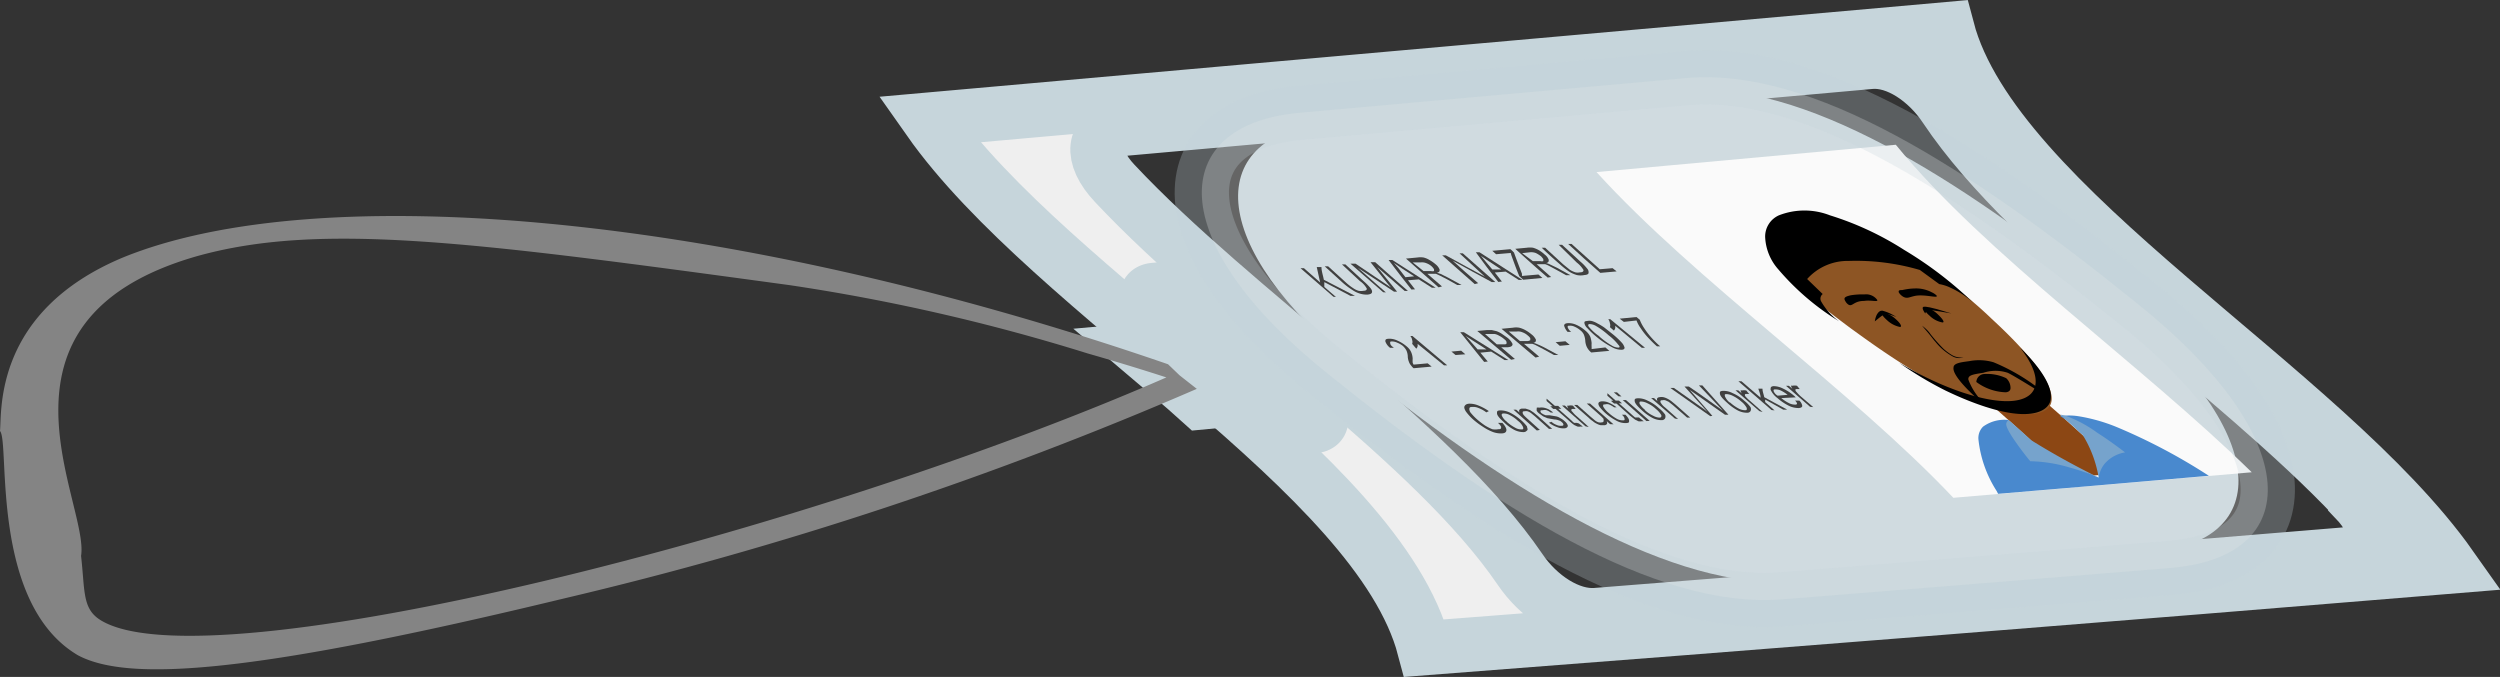 <svg xmlns="http://www.w3.org/2000/svg" xmlns:xlink="http://www.w3.org/1999/xlink" viewBox="0 0 138.16 37.41"><rect x="0" y="0" width="138.16" height="37.41" fill="#333333" stroke="none"/><defs><style>.cls-1,.cls-2{fill:none;}.cls-2,.cls-5,.cls-6,.cls-7,.cls-8{stroke:#c6d5db;stroke-width:3px;}.cls-2,.cls-5,.cls-6,.cls-7{stroke-miterlimit:10;}.cls-3{fill:#c6d5db;}.cls-4,.cls-6{fill:#fff;}.cls-5,.cls-7{fill:#efefef;}.cls-7{opacity:0.27;}.cls-8,.cls-9{fill:#848484;}.cls-8{stroke-linecap:round;stroke-linejoin:round;}.cls-10{fill:#8c4714;}.cls-11{fill:#8d5524;}.cls-12{clip-path:url(#clip-path);}.cls-13{fill:#4989ce;}.cls-14{fill:#76a3cc;}</style><clipPath id="clip-path" transform="translate(-24.56)"><path class="cls-1" d="M148.17,26.16q-8.22.72-16.5,1.41c-5.65-6-14.24-12-19.71-18l16.56-1.5C133.47,14.12,142.05,20.14,148.17,26.16Z"/></clipPath></defs><g id="Layer_2" data-name="Layer 2"><g id="Layer_1-2" data-name="Layer 1"><path class="cls-2" d="M92,22.14l-1.05.1c-1.1-1-2.24-1.93-3.38-2.9l1-.09C89.8,20.21,90.94,21.18,92,22.14Z" transform="translate(-24.56)"/><path class="cls-3" d="M141.35,16.73h0c8.79,7.08,8.92,13.25,2,13.79q-9.78.81-19.67,1.61c-6.55.53-15.36-4.7-24-11.67h0C91,13.49,91.1,7.37,98,6.78L117.6,5C124.12,4.42,132.65,9.66,141.35,16.73Z" transform="translate(-24.56)"/><path class="cls-4" d="M149,26.1l-16.49,1.41c-5.68-6-14.27-12-19.72-18L129.33,8C134.26,14.05,142.83,20.07,149,26.1Z" transform="translate(-24.56)"/><path d="M98.25,16.4l-1.82-1.58.19,0,.9.79c-.07-.29-.13-.57-.19-.85l.26,0c0,.23.09.47.13.7l1.72.89-.25,0-1.44-.76a2.56,2.56,0,0,0,0,.27l.64.55Z" transform="translate(-24.56)"/><path d="M98.72,14.61l.19,0,1,.92a3.3,3.3,0,0,1,.38.38c.08.1.11.18.09.25s-.09.1-.23.12a1.24,1.24,0,0,1-.42-.05,1.47,1.47,0,0,1-.44-.21,4.11,4.11,0,0,1-.52-.39l-1-.91.19,0,1,.91a3,3,0,0,0,.39.3,1,1,0,0,0,.29.14.68.68,0,0,0,.27,0c.14,0,.2-.06.18-.13a1.21,1.21,0,0,0-.38-.41Z" transform="translate(-24.56)"/><path d="M101,16.15l-1.81-1.58.28,0,1.62,1.09.34.23-.22-.26-.91-1.14.26,0c.59.53,1.2,1.06,1.81,1.59h-.18l-1.52-1.32,1.1,1.36-.17,0-2-1.32,1.55,1.36Z" transform="translate(-24.56)"/><path d="M102.56,16c-.43-.54-.85-1.09-1.26-1.63l.21,0,2.39,1.53-.21,0-.72-.46-.6.05.39.5Zm-.33-.68.48-.05-.65-.42-.47-.32.26.3Z" transform="translate(-24.56)"/><path d="M104.06,15.88l-1.8-1.59.63-.06a1.19,1.19,0,0,1,.34,0,1.12,1.12,0,0,1,.33.14,1.94,1.94,0,0,1,.33.23.71.71,0,0,1,.23.3c0,.08,0,.14-.15.17l.21.07.4.2.75.41-.24,0-.57-.32-.39-.2-.22-.1-.13,0h-.12l-.22,0,.81.7Zm-.83-.9.41,0a.34.34,0,0,0,.17,0s0-.06,0-.1a.79.79,0,0,0-.12-.15.88.88,0,0,0-.29-.18.65.65,0,0,0-.31-.05l-.46,0Z" transform="translate(-24.56)"/><path d="M106.06,15.7l-1.8-1.59.2,0c.71.4,1.44.79,2.16,1.18L105.22,14h.18l1.8,1.59-.2,0c-.73-.4-1.46-.79-2.17-1.19.46.42.94.84,1.42,1.25Z" transform="translate(-24.56)"/><path d="M107.36,15.58c-.43-.54-.84-1.09-1.24-1.64h.2l2.38,1.53-.21,0-.72-.46-.6.05.39.5Zm-.33-.69.49,0-.65-.43-.47-.32.26.31Z" transform="translate(-24.56)"/><path d="M108.74,15.46l-.22-.2c-.15-.36-.28-.72-.41-1.08a1.36,1.36,0,0,1-.06-.2l-.81.07-.21-.19,1-.09a1.8,1.8,0,0,1,.2.19c.14.39.29.78.44,1.17l0,.12.91-.08.22.19Z" transform="translate(-24.56)"/><path d="M110.09,15.34c-.61-.53-1.21-1.06-1.79-1.59l.64-.06a1.25,1.25,0,0,1,.34,0,1.47,1.47,0,0,1,.33.14,1.91,1.91,0,0,1,.32.24.63.63,0,0,1,.22.29c0,.08,0,.14-.14.18a.77.77,0,0,1,.2.07l.4.19.74.41-.24,0-.56-.31-.39-.21a1.44,1.44,0,0,0-.21-.09l-.14,0h-.11l-.22,0,.8.71Zm-.82-.91.41,0a.3.3,0,0,0,.17,0s0-.06,0-.11a1.31,1.31,0,0,0-.12-.15,1.67,1.67,0,0,0-.28-.18.72.72,0,0,0-.32-.05l-.45.05Z" transform="translate(-24.56)"/><path d="M110.7,13.53l.19,0,1,.92a2.61,2.61,0,0,1,.38.39.29.29,0,0,1,.08.24c0,.07-.09.11-.23.12a1,1,0,0,1-.42,0,1.72,1.72,0,0,1-.44-.2,4.58,4.58,0,0,1-.5-.4c-.35-.3-.69-.61-1-.91l.19,0,1,.92.37.3a1.35,1.35,0,0,0,.3.14.6.6,0,0,0,.26,0c.14,0,.2-.05.19-.13a1.51,1.51,0,0,0-.37-.41Z" transform="translate(-24.56)"/><path d="M113,15.08c-.61-.53-1.2-1.06-1.78-1.6h.19l1.56,1.4.71-.06.22.18Z" transform="translate(-24.56)"/><path d="M103.46,20.08l.22.18-1,.09a.83.83,0,0,1-.13-.14.64.64,0,0,1-.13-.22.91.91,0,0,1-.06-.26.88.88,0,0,0-.08-.37,1,1,0,0,0-.19-.24,1.2,1.2,0,0,0-.31-.18.71.71,0,0,0-.29-.07c-.08,0-.12,0-.1.11s.08.14.2.24h-.21a.77.77,0,0,1-.26-.35c0-.09,0-.14.19-.15a1,1,0,0,1,.47.1,2,2,0,0,1,.49.3,1.13,1.13,0,0,1,.19.19.84.84,0,0,1,.11.21,1,1,0,0,1,.06.3,1.64,1.64,0,0,0,0,.22.54.54,0,0,0,.05.11Z" transform="translate(-24.56)"/><path d="M104.54,20.19h-.18L102.9,19a.38.38,0,0,1,0,.15.35.35,0,0,1-.07.12L102.6,19a.3.3,0,0,0,0-.21.4.4,0,0,0-.1-.22h.12Z" transform="translate(-24.56)"/><path d="M105,19.62l-.23-.19.54-.05.23.2Z" transform="translate(-24.56)"/><path d="M106.58,20l-1.32-1.64.2,0,2.46,1.54-.21,0-.74-.47-.6.06.41.49Zm-.36-.69.49,0-.67-.43-.49-.32a3.92,3.92,0,0,1,.28.31Z" transform="translate(-24.56)"/><path d="M108.07,19.88l-1.87-1.59.54-.05H107l.26.06a1.39,1.39,0,0,1,.3.15l.3.21a.93.93,0,0,1,.29.35c0,.1-.06.16-.26.18l-.37,0,.76.65Zm-.79-.85.37,0c.12,0,.18,0,.17-.1s-.06-.13-.17-.22a1.32,1.32,0,0,0-.25-.16.68.68,0,0,0-.23-.09H107l-.37,0Z" transform="translate(-24.56)"/><path d="M109.42,19.76l-1.88-1.59.63-.06a1,1,0,0,1,.35,0,1.4,1.4,0,0,1,.33.13,2.16,2.16,0,0,1,.35.24.8.8,0,0,1,.24.29c0,.09,0,.14-.14.18a.86.86,0,0,1,.21.07c.12.05.26.11.41.19l.76.41-.24,0-.58-.32-.4-.21a1.13,1.13,0,0,0-.22-.09l-.13,0H109l-.22,0,.84.71Zm-.86-.91.4,0a.34.34,0,0,0,.17-.05s0-.06,0-.11a.54.54,0,0,0-.13-.14.88.88,0,0,0-.29-.18.6.6,0,0,0-.32-.05l-.45,0Z" transform="translate(-24.56)"/><path d="M110.76,19.11l-.23-.2.54-.05.24.2Z" transform="translate(-24.56)"/><path d="M113.28,19.2l.22.19-1,.09a.92.92,0,0,1-.14-.14.85.85,0,0,1-.13-.22,1,1,0,0,1-.06-.26,1.07,1.07,0,0,0-.08-.37.64.64,0,0,0-.2-.24,1.17,1.17,0,0,0-.3-.19.56.56,0,0,0-.29-.06c-.08,0-.12,0-.1.1a.56.56,0,0,0,.19.24h-.2A.86.86,0,0,1,111,18c0-.08.06-.13.19-.14a1,1,0,0,1,.48.09,1.93,1.93,0,0,1,.49.31,1.13,1.13,0,0,1,.19.19.78.78,0,0,1,.11.2,1.7,1.7,0,0,1,.06.31,1.64,1.64,0,0,0,0,.22l0,.11Z" transform="translate(-24.56)"/><path d="M112.76,18.59a4.44,4.44,0,0,1-.48-.46.48.48,0,0,1-.16-.28c0-.06,0-.1.15-.11a.61.61,0,0,1,.26,0,1.25,1.25,0,0,1,.32.14,3,3,0,0,1,.37.22l.48.38a4.55,4.55,0,0,1,.48.45.69.69,0,0,1,.16.28q0,.11-.15.12a1.07,1.07,0,0,1-.52-.13A5,5,0,0,1,112.76,18.59Zm.18,0a4.22,4.22,0,0,0,.7.51.73.73,0,0,0,.36.11c.08,0,.09-.06,0-.15a2.87,2.87,0,0,0-.54-.53,4.25,4.25,0,0,0-.69-.51.73.73,0,0,0-.36-.11c-.08,0-.1.05-.06.13A2.74,2.74,0,0,0,112.94,18.58Z" transform="translate(-24.56)"/><path d="M115.47,19.22h-.18L113.82,18a.38.38,0,0,1,0,.15.35.35,0,0,1-.07.12l-.22-.19a.3.3,0,0,0,0-.21.5.5,0,0,0-.09-.23h.11Z" transform="translate(-24.56)"/><path d="M114.3,17.79l-.23-.18.93-.09.18.15a2.29,2.29,0,0,0,.24.46,4.37,4.37,0,0,0,.44.57,4.76,4.76,0,0,0,.45.44l-.18,0c-.15-.13-.3-.28-.47-.46a3.73,3.73,0,0,1-.42-.53,1.79,1.79,0,0,1-.24-.44Z" transform="translate(-24.56)"/><path d="M107.34,23.37l.25,0c.15.17.23.31.22.41s-.08.16-.23.17a1.29,1.29,0,0,1-.5-.07,2.74,2.74,0,0,1-.56-.29,4.36,4.36,0,0,1-.55-.41,2.88,2.88,0,0,1-.4-.44c-.08-.13-.11-.23-.07-.3s.11-.12.24-.13a1.23,1.23,0,0,1,.5.09,2.94,2.94,0,0,1,.6.32l-.14.07a1.59,1.59,0,0,0-.43-.24.68.68,0,0,0-.33-.06c-.11,0-.17,0-.18.11a.37.37,0,0,0,.11.25,2.84,2.84,0,0,0,.3.31,4.58,4.58,0,0,0,.45.35,2.67,2.67,0,0,0,.41.21.88.88,0,0,0,.33,0c.11,0,.16,0,.16-.13A.6.6,0,0,0,107.34,23.37Z" transform="translate(-24.56)"/><path d="M107.66,23.32c-.24-.21-.37-.37-.37-.48s0-.15.18-.16a1.2,1.2,0,0,1,.53.12,2.83,2.83,0,0,1,.62.42,2.32,2.32,0,0,1,.33.35c0,.09.07.16,0,.22s-.08.08-.18.09a1.13,1.13,0,0,1-.52-.12A2.41,2.41,0,0,1,107.66,23.32Zm.18,0a2.27,2.27,0,0,0,.46.32.64.64,0,0,0,.34.09c.09,0,.12,0,.09-.13a.86.86,0,0,0-.28-.34,1.89,1.89,0,0,0-.45-.32.69.69,0,0,0-.35-.09c-.09,0-.12.05-.09.13A.86.86,0,0,0,107.84,23.31Z" transform="translate(-24.56)"/><path d="M109.49,23.79l-1.29-1.15h.15l.19.16c-.07-.13,0-.2.12-.22l.21,0,.24.08.21.14.23.19.79.71-.18,0-.78-.7-.22-.18a.76.76,0,0,0-.18-.09.35.35,0,0,0-.17,0c-.07,0-.11,0-.1.09s.09.16.25.31l.7.63Z" transform="translate(-24.56)"/><path d="M110.16,23.36l.14-.05a.84.84,0,0,0,.28.17.5.5,0,0,0,.26.05c.08,0,.12,0,.12-.07a.21.21,0,0,0-.09-.13.37.37,0,0,0-.17-.1.74.74,0,0,0-.25-.05l-.38-.07-.23-.1-.22-.16a.55.55,0,0,1-.13-.14.18.18,0,0,1,0-.12.07.07,0,0,1,0-.06.25.25,0,0,1,.13,0,.78.78,0,0,1,.26,0,1.14,1.14,0,0,1,.26.09,1.75,1.75,0,0,1,.26.18l-.14,0a.89.89,0,0,0-.23-.13.41.41,0,0,0-.21,0c-.08,0-.13,0-.13.06a.16.16,0,0,0,.07.11l.1.06.12.05.22,0,.36.06a.67.67,0,0,1,.23.1.87.87,0,0,1,.23.16.54.54,0,0,1,.16.19.12.12,0,0,1,0,.14.22.22,0,0,1-.16.07.89.89,0,0,1-.42-.07A1.58,1.58,0,0,1,110.16,23.36Z" transform="translate(-24.56)"/><path d="M111.81,23.4l.22.17a.2.2,0,0,1-.11,0,.4.4,0,0,1-.19,0l-.17-.08a2.4,2.4,0,0,1-.28-.23l-.75-.66h-.13l-.17-.15h.13l-.33-.29,0-.13.46.4.18,0,.17.16h-.17l.76.67a.49.49,0,0,0,.13.11l.07,0s0,0,.07,0Z" transform="translate(-24.56)"/><path d="M112.18,23.56l-1.3-1.15.16,0,.2.18a.39.39,0,0,1-.07-.17s0,0,.07,0a.54.54,0,0,1,.25,0l.15.18-.18,0s-.06,0-.06.05,0,.06.06.11a1.53,1.53,0,0,0,.22.23c.23.2.46.4.68.61Z" transform="translate(-24.56)"/><path d="M113.54,23.44l-.19-.17c.07.14,0,.21-.11.23l-.22,0a.92.92,0,0,1-.23-.09.85.85,0,0,1-.21-.14,1.24,1.24,0,0,1-.22-.18l-.81-.71.18,0,.72.64.25.21a.66.66,0,0,0,.2.11.46.46,0,0,0,.19,0s.08,0,.09-.06,0-.08,0-.13a1.61,1.61,0,0,0-.23-.23l-.7-.62h.18l1.3,1.15Z" transform="translate(-24.56)"/><path d="M114.19,22.92h.2c.13.14.2.24.2.33s0,.12-.16.13a1,1,0,0,1-.52-.12,3.07,3.07,0,0,1-.63-.43,2.85,2.85,0,0,1-.31-.33c-.07-.1-.09-.18-.07-.23s.08-.08.17-.09a.85.85,0,0,1,.39.07,1.87,1.87,0,0,1,.44.26l-.14,0a1.39,1.39,0,0,0-.28-.16.4.4,0,0,0-.22,0c-.09,0-.12,0-.1.12a1.24,1.24,0,0,0,.3.35,2.54,2.54,0,0,0,.46.33.66.66,0,0,0,.33.08c.07,0,.1,0,.09-.08S114.29,23,114.19,22.92Z" transform="translate(-24.56)"/><path d="M115.18,23.11l.22.17-.11,0a.58.58,0,0,1-.19,0l-.18-.09-.28-.22-.75-.67h-.13l-.18-.15h.13l-.32-.28,0-.14.46.41.18,0,.17.15-.17,0,.76.67.13.11.07,0h.15Z" transform="translate(-24.56)"/><path d="M114,21.9l-.26-.22.18,0,.25.23Zm1.55,1.37-1.31-1.16h.18l1.31,1.15Z" transform="translate(-24.56)"/><path d="M115.28,22.66c-.24-.22-.37-.38-.38-.49s0-.15.18-.16a1.1,1.1,0,0,1,.53.13,2.31,2.31,0,0,1,.63.42,1.76,1.76,0,0,1,.34.35.27.27,0,0,1,0,.21.21.21,0,0,1-.18.1,1.1,1.1,0,0,1-.53-.13A2.76,2.76,0,0,1,115.28,22.66Zm.18,0a1.71,1.71,0,0,0,.47.32.78.78,0,0,0,.34.1c.09,0,.12-.06.1-.14a1.24,1.24,0,0,0-.3-.34,1.69,1.69,0,0,0-.46-.31.82.82,0,0,0-.34-.1c-.09,0-.12,0-.1.13A1.19,1.19,0,0,0,115.46,22.64Z" transform="translate(-24.56)"/><path d="M117.12,23.13,115.81,22l.16,0,.19.17c-.07-.14,0-.21.11-.22a.6.6,0,0,1,.22,0,.92.92,0,0,1,.23.09,1.35,1.35,0,0,1,.22.14s.12.1.23.19l.8.71h-.17l-.8-.7-.23-.18-.18-.08a.34.34,0,0,0-.16,0c-.08,0-.11,0-.11.1a.88.88,0,0,0,.26.3l.72.64Z" transform="translate(-24.56)"/><path d="M119.08,23l-2.21-1.56.2,0,1.42,1c.15.1.29.21.43.32l-.27-.3-1-1.1.24,0c.38.26.76.52,1.13.79s.54.38.76.55l-.33-.35-1-1.05h.19q.73.81,1.44,1.62l-.19,0-1.69-1.19-.26-.18.17.19,1.08,1.24Z" transform="translate(-24.56)"/><path d="M120,22.25c-.25-.22-.38-.38-.39-.49s0-.15.18-.16a1.1,1.1,0,0,1,.53.13,2.2,2.2,0,0,1,.64.42,1.76,1.76,0,0,1,.34.35.25.25,0,0,1,0,.22.2.2,0,0,1-.17.09,1.11,1.11,0,0,1-.54-.13A2.76,2.76,0,0,1,120,22.25Zm.18,0a2.27,2.27,0,0,0,.47.33.75.75,0,0,0,.34.09c.09,0,.12,0,.1-.13a1.11,1.11,0,0,0-.3-.35,2.06,2.06,0,0,0-.46-.31.86.86,0,0,0-.35-.1c-.09,0-.12,0-.09.13A.92.92,0,0,0,120.13,22.23Z" transform="translate(-24.56)"/><path d="M121.79,22.72l-1.32-1.15.15,0,.21.18a.37.37,0,0,1-.08-.17.07.07,0,0,1,.07,0,.64.64,0,0,1,.25,0,1.46,1.46,0,0,0,.16.19l-.18,0s-.06,0-.06.05,0,.06.05.11a1.79,1.79,0,0,0,.24.23l.69.61Z" transform="translate(-24.56)"/><path d="M122.46,22.66l-1.83-1.59.17,0,1.06.91c0-.17-.08-.34-.13-.5l.23,0c0,.16.07.31.1.47l1.27.69-.22,0-1-.56,0,.14.52.46Z" transform="translate(-24.56)"/><path d="M123.76,22.14H124a.5.5,0,0,1,.16.29c0,.07-.07.11-.19.12a1.21,1.21,0,0,1-.54-.12,2.87,2.87,0,0,1-.64-.43,1.2,1.2,0,0,1-.38-.46c0-.12,0-.18.16-.2a1.16,1.16,0,0,1,.52.13,2.71,2.71,0,0,1,.65.43l.06.06L123,22a2.23,2.23,0,0,0,.43.28.71.71,0,0,0,.34.08c.06,0,.09,0,.1-.07A.34.34,0,0,0,123.76,22.14Zm-1-.27.59-.05a1.91,1.91,0,0,0-.32-.21.69.69,0,0,0-.35-.09c-.08,0-.12,0-.1.1A.49.49,0,0,0,122.81,21.87Z" transform="translate(-24.56)"/><path d="M124.59,22.48l-1.33-1.16h.16l.2.17a.46.46,0,0,1-.08-.17.07.07,0,0,1,.07,0,.58.58,0,0,1,.26,0l.15.18-.18,0s-.06,0-.06.05a.17.17,0,0,0,.06.11,2.49,2.49,0,0,0,.23.24l.7.6Z" transform="translate(-24.56)"/><path class="cls-5" d="M75.89,6.61c6.84,9.73,24.81,19.47,27.38,29.21Q132.19,33.6,160,31.31c-7-9.91-25.22-19.81-27.82-29.7Zm78.83,21c1.47,1.53,1.25,2.87-.18,3q-20.62,1.71-41.78,3.38c-1.47.11-3.17-1-4.2-2.53-4.85-7.11-15.73-14.22-22.39-21.32-1.43-1.51-1.19-2.84.23-3l41.53-3.72c1.46-.13,3.13,1,4.15,2.54C136.89,13.15,147.9,20.36,154.72,27.57Z" transform="translate(-24.56)"/><path class="cls-6" d="M97.16,23.55h0a4.33,4.33,0,0,1-2.59-1.16c-1.91-1.67-3.91-3.35-5.88-5-.82-.7-1-1.31-.33-1.37h0A4.54,4.54,0,0,1,91,17.16c2,1.68,4,3.35,5.89,5C97.69,22.89,97.8,23.5,97.16,23.55Z" transform="translate(-24.56)"/><path class="cls-7" d="M144.45,31.39q-10.63.87-21.4,1.73c-7,.56-15.83-5-25-12.38h0c-9.3-7.39-9-13.88-1.61-14.51L117.7,4.32c7-.64,15.65,4.93,24.94,12.43h0C152.05,24.26,151.91,30.82,144.45,31.39Z" transform="translate(-24.56)"/><path class="cls-8" d="M89.41,20.11c0-.11,0-.62,1-.59a6.23,6.23,0,0,1,2,.52l1,.84a7.82,7.82,0,0,0-1.75-.44c-.3,0-.78-.06-1,.19a.54.54,0,0,0-.06.47Z" transform="translate(-24.56)"/><path class="cls-9" d="M89.11,20.13C65,11.81,42.21,9.79,31.33,14.24c-7.14,3-6.66,8.51-6.77,9.58.56.61-.58,9.53,4.32,12.4,2.82,1.49,9.68,1,26.82-3.14a207.58,207.58,0,0,0,35-11.59l-1.12-.88C69.65,29.45,35.93,37.93,30.1,34.26c-1-.63-.84-1.61-1.06-3.54.47-2.87-5.94-13,6.36-16.55,6.88-1.94,15.41-.78,32.81,1.59a109.24,109.24,0,0,1,16.45,3.77c2.34.67,4.28,1.29,5.66,1.76Z" transform="translate(-24.56)"/><path class="cls-10" d="M132.31,20.39c2.34,2,4.63,4,6.64,6l2.91-.25c-2-2-4.33-4-6.68-6Z" transform="translate(-24.56)"/><path class="cls-11" d="M129.64,14a22.2,22.2,0,0,1,5,3.63c.58.54,4.24,3.87,3.08,4.95-.65.61-2.43.17-2.9,0-3.14-.86-6.68-3.5-8-4.45-1.55-1.16-3.17-2.38-3.69-3.45C122.11,12.55,125.8,12,129.64,14Z" transform="translate(-24.56)"/><path d="M133.66,16.78a4.78,4.78,0,0,0-1.31-.88,2.32,2.32,0,0,0-.62-.2l-1.07-.78a12.55,12.55,0,0,0-3.94-.5,3,3,0,0,0-2.29,1l.86.83a.32.32,0,0,0-.09.4,3.42,3.42,0,0,0,1,1.11,14,14,0,0,1-3.36-2.87,2.87,2.87,0,0,1-.73-1.78,1.28,1.28,0,0,1,.76-1.21,3.87,3.87,0,0,1,2.82,0,16.79,16.79,0,0,1,4.1,1.91A21.11,21.11,0,0,1,133.66,16.78Z" transform="translate(-24.56)"/><path d="M133.78,21.11a.46.46,0,0,1,.43-.44,2.45,2.45,0,0,1,1.22.23.73.73,0,0,1,.24.54c0,.14-.09.22-.26.24A2.87,2.87,0,0,1,133.78,21.11Z" transform="translate(-24.56)"/><path d="M128.3,16.57c.08.14-.33,0-.72.06-.58,0-.64.33-.86.21a.51.51,0,0,1-.18-.2c-.12-.19,0-.25.29-.32a4.13,4.13,0,0,1,.77-.05.76.76,0,0,1,.7.3Z" transform="translate(-24.56)"/><path d="M129.33,17.64c.26.23.36.42.23.43a1.47,1.47,0,0,1-.72-.38c-.26-.23-.37-.42-.23-.43A1.51,1.51,0,0,1,129.33,17.64Z" transform="translate(-24.56)"/><path d="M129.36,17.52a2.49,2.49,0,0,0-.77-.35c-.08,0-.19,0-.32.24a1.27,1.27,0,0,0-.1.35l.26-.21c.21-.16.28-.21.47-.18A2.76,2.76,0,0,1,129.36,17.52Z" transform="translate(-24.56)"/><path d="M129.74,16.4c.24.13.35,0,.72-.06.55-.07,1.22.16,1.13,0a.81.81,0,0,0-.26-.18,1.86,1.86,0,0,0-.92-.22,3.38,3.38,0,0,0-.72.09c-.13,0-.24,0-.19.14A.72.72,0,0,0,129.74,16.4Z" transform="translate(-24.56)"/><path d="M131.19,17.44a1.35,1.35,0,0,0,.72.38c.14,0,0-.2-.23-.42A1.47,1.47,0,0,0,131,17C130.83,17,130.93,17.22,131.19,17.44Z" transform="translate(-24.56)"/><path d="M131,17.38c-.26-.33-.18-.41-.15-.42s.11-.05.74.12l.81.24-.65-.11c-.48-.08-.64-.1-.72,0S130.93,17.31,131,17.38Z" transform="translate(-24.56)"/><path d="M130.78,18l.35.41c.27.33.27.35.39.48a3.17,3.17,0,0,0,.94.8.75.75,0,0,0,.61.06,1,1,0,0,1-.64-.13,3,3,0,0,1-.47-.35,9.19,9.19,0,0,1-.71-.8C131.15,18.32,131,18.16,130.78,18Z" transform="translate(-24.56)"/><path d="M134.33,22.47s-1.92-1.57-1.81-2.16c0-.24.4-.29.86-.35a2.85,2.85,0,0,1,1.35.06,10.88,10.88,0,0,1,3.16,2l-.38-.23c-1.18-.73-1.78-1.09-2-1.19a2.16,2.16,0,0,0-1.34,0c-.57.09-.86.13-.83.38a3.48,3.48,0,0,0,.79,1.23C134.28,22.41,134.34,22.47,134.33,22.47Z" transform="translate(-24.56)"/><path d="M129.52,20.05c2.46,1.47,5,2.29,6.4,2.09s1.53-1.34.28-2.92c.31.29,1.85,1.81,1.69,2.83,0,.13-.13.69-1.1.81-1.68.22-4.42-1.14-4.7-1.27A19.59,19.59,0,0,1,129.52,20.05Z" transform="translate(-24.56)"/><g class="cls-12"><path class="cls-13" d="M135.55,23.21a1.73,1.73,0,0,0,.24.38c1.08,1.33,4.61,2.74,4.75,2.8a2.85,2.85,0,0,0,0-.56,2.45,2.45,0,0,0-.38-1.34A6.18,6.18,0,0,0,138.41,23a3.28,3.28,0,0,1,1,0,9.59,9.59,0,0,1,2.15.61,32.05,32.05,0,0,1,4.83,2.53c4.3,2.73,6,4.11,6.28,4.44,2.2,2.92-1.57,5.15-1.91,5.35l-3.95.44-3.92-.23a5.68,5.68,0,0,1-3.11-1.46,14.38,14.38,0,0,1-2.36-3.26,43.38,43.38,0,0,1-2.52-4.29,6.54,6.54,0,0,1-1-2.81.89.89,0,0,1,.25-.74A2,2,0,0,1,135.55,23.21Z" transform="translate(-24.56)"/><path class="cls-14" d="M140.54,26.39a13.81,13.81,0,0,0-1.66-.57,8.05,8.05,0,0,0-2.12-.33c-.38-.46-.66-.85-.86-1.14-.47-.69-.5-.89-.45-1a.29.29,0,0,1,.12-.14l.37.33.35.31.44.4.1.09A42,42,0,0,0,140.54,26.39Z" transform="translate(-24.56)"/><path class="cls-14" d="M140.54,26.39a1.61,1.61,0,0,1,.32-.75A1.91,1.91,0,0,1,142,25c-.59-.45-1.12-.82-1.53-1.08a7.16,7.16,0,0,0-1.69-.92,2.42,2.42,0,0,0-.38-.09l.38.33.34.31.44.41.1.08A6.47,6.47,0,0,1,140.54,26.39Z" transform="translate(-24.56)"/></g></g></g></svg>